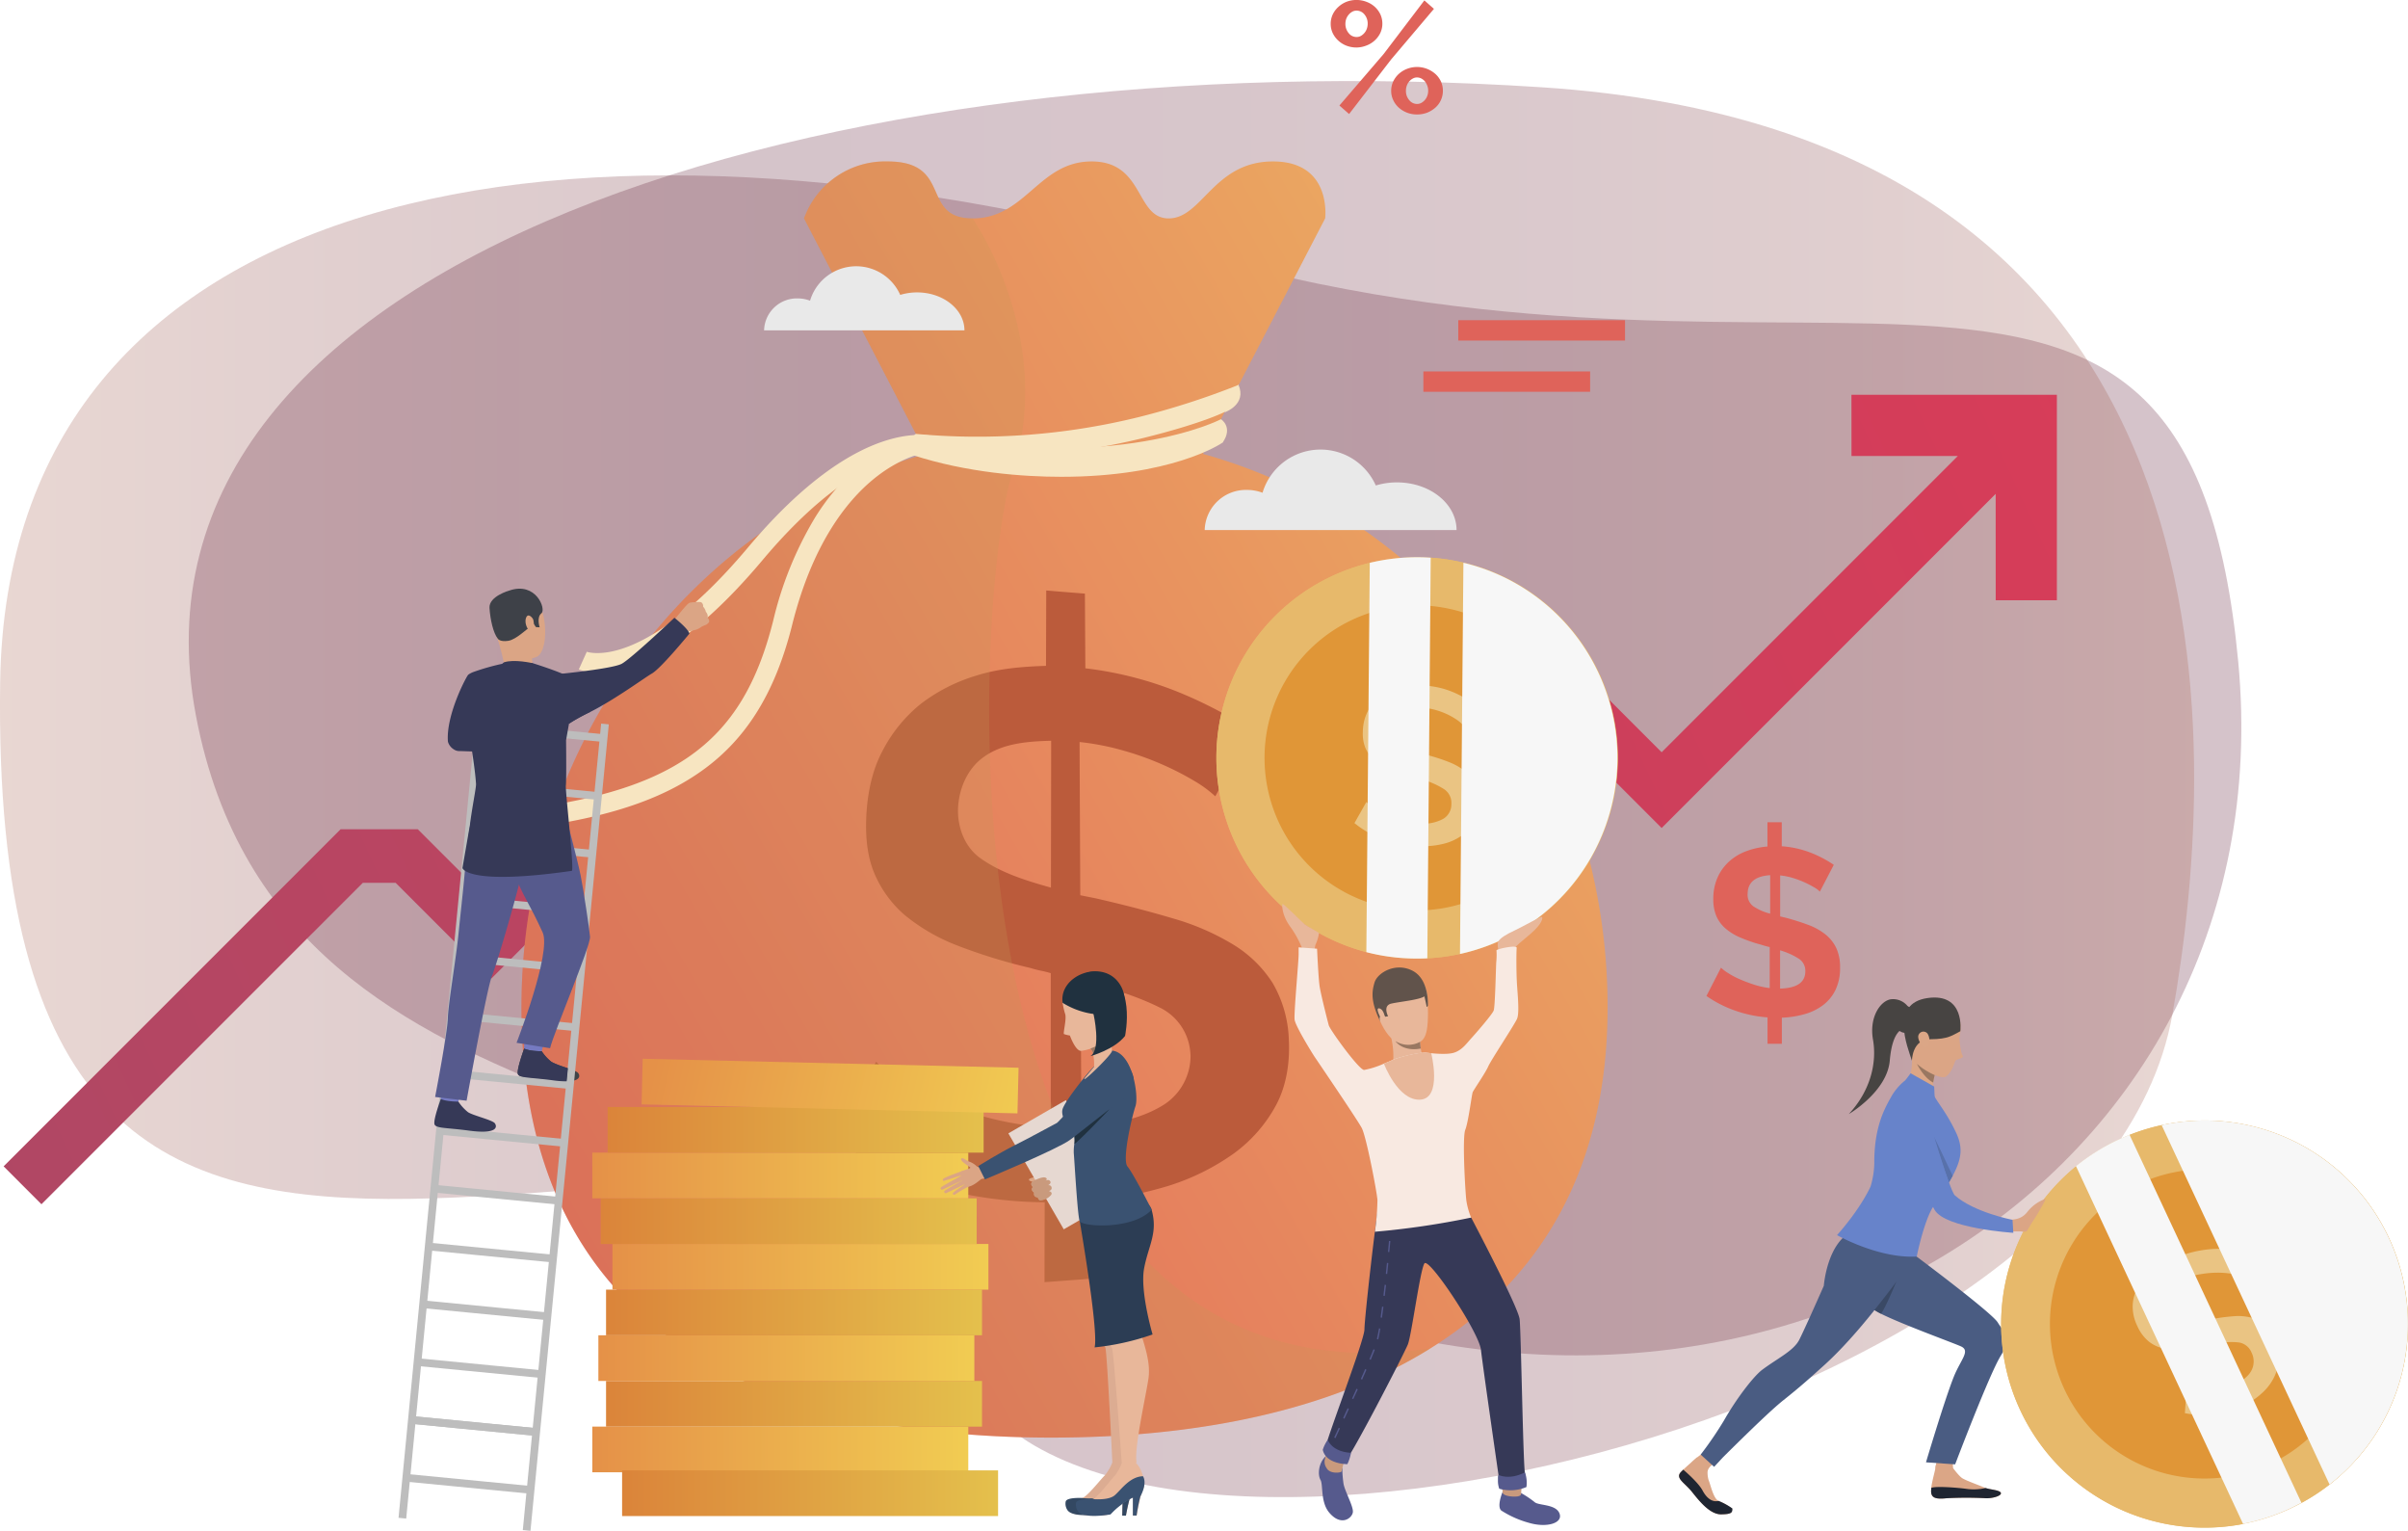 <svg xmlns="http://www.w3.org/2000/svg" xmlns:xlink="http://www.w3.org/1999/xlink" viewBox="0 0 646.49 410.83"><defs><style>.cls-1{isolation:isolate;}.cls-2,.cls-3{opacity:0.25;mix-blend-mode:color-dodge;}.cls-2{fill:url(#Безымянный_градиент_154);}.cls-3{fill:url(#Безымянный_градиент_154-2);}.cls-4{fill:url(#linear-gradient);}.cls-5{fill:#df635a;}.cls-6{fill:url(#linear-gradient-2);}.cls-7{fill:#bb5b3b;}.cls-8{fill:#c59954;opacity:0.24;mix-blend-mode:multiply;}.cls-9{fill:#f7e5c1;}.cls-10{fill:url(#linear-gradient-3);}.cls-11{fill:url(#linear-gradient-4);}.cls-12{fill:url(#linear-gradient-5);}.cls-13{fill:url(#linear-gradient-6);}.cls-14{fill:url(#linear-gradient-7);}.cls-15{fill:url(#linear-gradient-8);}.cls-16{fill:url(#linear-gradient-9);}.cls-17{fill:url(#linear-gradient-10);}.cls-18{fill:url(#linear-gradient-11);}.cls-19{fill:url(#linear-gradient-12);}.cls-20{fill:#e9e9e9;}.cls-21{fill:#757ac2;}.cls-22{fill:#404347;}.cls-23{fill:#bdbdbd;}.cls-24{fill:#565a8d;}.cls-25{fill:#dba585;}.cls-26{fill:#3e4148;}.cls-27{fill:#363957;}.cls-28{fill:#dba686;}.cls-29{fill:#1f2531;}.cls-30{fill:#4a5c82;}.cls-31{fill:#6783ca;}.cls-32{fill:#474442;}.cls-33{fill:#997761;}.cls-34{fill:#e7b96b;}.cls-35{fill:#e09637;}.cls-36{fill:#eac483;}.cls-37{fill:#f7f7f7;mix-blend-mode:soft-light;}.cls-38{fill:#3a4965;}.cls-39{fill:#5871ab;}.cls-40{fill:#2c3d54;}.cls-41{fill:#e6d8d1;}.cls-42{fill:#dcac92;}.cls-43{fill:#334862;}.cls-44{fill:#e8b79a;}.cls-45{fill:#3a5271;}.cls-46{fill:#20313f;}.cls-47{fill:#c99a7d;}.cls-48{fill:#a84848;}.cls-49{fill:#f8e9e1;}.cls-50{fill:#61534b;}</style><linearGradient id="Безымянный_градиент_154" x1="20.8" y1="231.92" x2="622.54" y2="231.92" gradientUnits="userSpaceOnUse"><stop offset="0" stop-color="#a75f4e"/><stop offset="0.04" stop-color="#9e574a"/><stop offset="0.17" stop-color="#843d40"/><stop offset="0.31" stop-color="#702a37"/><stop offset="0.47" stop-color="#621c31"/><stop offset="0.67" stop-color="#5a132e"/><stop offset="1" stop-color="#57112d"/></linearGradient><linearGradient id="Безымянный_градиент_154-2" x1="-1166.38" y1="-1044.17" x2="-627.97" y2="-1044.17" gradientTransform="translate(-556.5 -805.92) rotate(180)" xlink:href="#Безымянный_градиент_154"/><linearGradient id="linear-gradient" x1="-73.98" y1="381.81" x2="617.92" y2="60.01" gradientUnits="userSpaceOnUse"><stop offset="0" stop-color="#aa4966"/><stop offset="1" stop-color="#dc3b57"/></linearGradient><linearGradient id="linear-gradient-2" x1="534.73" y1="110.29" x2="-18.97" y2="429.4" gradientUnits="userSpaceOnUse"><stop offset="0" stop-color="#eebe63"/><stop offset="1" stop-color="#dc3b57"/></linearGradient><linearGradient id="linear-gradient-3" x1="159.02" y1="389.02" x2="259.97" y2="389.02" gradientUnits="userSpaceOnUse"><stop offset="0" stop-color="#e59148"/><stop offset="1" stop-color="#f1cc52"/></linearGradient><linearGradient id="linear-gradient-4" x1="162.71" y1="376.77" x2="263.65" y2="376.77" gradientUnits="userSpaceOnUse"><stop offset="0" stop-color="#db843a"/><stop offset="1" stop-color="#e4c04c"/></linearGradient><linearGradient id="linear-gradient-5" x1="160.65" y1="364.51" x2="261.59" y2="364.51" xlink:href="#linear-gradient-3"/><linearGradient id="linear-gradient-6" x1="162.71" y1="352.26" x2="263.65" y2="352.26" xlink:href="#linear-gradient-4"/><linearGradient id="linear-gradient-7" x1="164.43" y1="340" x2="265.37" y2="340" xlink:href="#linear-gradient-3"/><linearGradient id="linear-gradient-8" x1="161.27" y1="327.75" x2="262.21" y2="327.75" xlink:href="#linear-gradient-4"/><linearGradient id="linear-gradient-9" x1="159.02" y1="315.49" x2="259.97" y2="315.49" xlink:href="#linear-gradient-3"/><linearGradient id="linear-gradient-10" x1="163.14" y1="303.24" x2="264.09" y2="303.24" xlink:href="#linear-gradient-4"/><linearGradient id="linear-gradient-11" x1="167.02" y1="400.77" x2="267.96" y2="400.77" xlink:href="#linear-gradient-4"/><linearGradient id="linear-gradient-12" x1="978.59" y1="-1036.66" x2="1079.97" y2="-1036.66" gradientTransform="matrix(0.98, 0.2, -0.2, 0.98, -969.67, 1131.55)" xlink:href="#linear-gradient-3"/></defs><title>payroll</title><g class="cls-1"><g id="_Layer_" data-name="&lt;Layer&gt;"><path class="cls-2" d="M20.84,209.67C22.72,76,173.14,47.45,343.53,95.11S608.3,62,621.71,204.08,485.13,437.29,340.29,364.79,17.54,445,20.84,209.67Z" transform="translate(-20.8 -26.5)"/><path class="cls-3" d="M73.4,218.56c23.45,123.55,177.64,91.16,204.38,172s305.83,23.37,326.27-91.85c12.88-72.63,21.38-236.33-169.38-248.79S50,95,73.4,218.56Z" transform="translate(-20.8 -26.5)"/><polygon class="cls-4" points="497.07 105.96 497.08 122.38 525.63 122.38 446.11 201.9 400.97 156.75 311.49 246.23 252.76 187.49 231.37 208.88 198.35 175.87 131.91 242.3 112.16 222.56 91.45 222.56 0.97 313.04 11.13 323.21 97.41 236.94 106.21 236.94 131.91 262.64 198.35 196.2 231.37 229.22 252.76 207.82 311.49 266.56 400.97 177.08 446.11 222.23 535.79 132.55 535.8 161.1 552.22 161.1 552.22 105.96 497.07 105.96"/><path class="cls-5" d="M385,39.25a7.49,7.49,0,0,1-2.74-.5,6.85,6.85,0,0,1-2.18-1.37,6.59,6.59,0,0,1-1.48-2,5.82,5.82,0,0,1-.54-2.5,5.94,5.94,0,0,1,.54-2.49,6.48,6.48,0,0,1,1.48-2A7,7,0,0,1,382.25,27a7.53,7.53,0,0,1,5.45,0,6.88,6.88,0,0,1,2.21,1.34,6.48,6.48,0,0,1,1.48,2,5.94,5.94,0,0,1,.54,2.49,5.82,5.82,0,0,1-.54,2.5,6.59,6.59,0,0,1-1.48,2,6.77,6.77,0,0,1-2.21,1.37A7.45,7.45,0,0,1,385,39.25ZM380.4,54.82,392.27,41l10.94-14.39,2.57,2.27L394.29,42.45,383,57.1ZM385,36.43a2.3,2.3,0,0,0,1.16-.29,3.65,3.65,0,0,0,.94-.78,3.56,3.56,0,0,0,.66-1.14,4.13,4.13,0,0,0,.23-1.36,3.74,3.74,0,0,0-.89-2.51,2.71,2.71,0,0,0-2.1-1,2.31,2.31,0,0,0-1.16.3,3.29,3.29,0,0,0-.94.78,3.63,3.63,0,0,0-.66,1.11,4,4,0,0,0-.23,1.35,3.79,3.79,0,0,0,.89,2.52A2.65,2.65,0,0,0,385,36.43Zm16.24,20.79a7.24,7.24,0,0,1-4.92-1.85,6.21,6.21,0,0,1-1.47-2,5.68,5.68,0,0,1-.55-2.5,5.76,5.76,0,0,1,.55-2.51,6.52,6.52,0,0,1,1.47-2A7,7,0,0,1,398.5,45a7.44,7.44,0,0,1,7.68,1.36,6.21,6.21,0,0,1,1.47,2,6,6,0,0,1,.53,2.51,6,6,0,0,1-2,4.5A7.57,7.57,0,0,1,404,56.72,7.46,7.46,0,0,1,401.23,57.22Zm0-2.82a2.4,2.4,0,0,0,1.16-.29,3.7,3.7,0,0,0,.95-.78,3.54,3.54,0,0,0,.65-1.12,4,4,0,0,0,.23-1.34,3.8,3.8,0,0,0-.25-1.41,4.19,4.19,0,0,0-.65-1.14,3.16,3.16,0,0,0-.95-.76,2.58,2.58,0,0,0-1.14-.27,2.27,2.27,0,0,0-1.15.3,3.32,3.32,0,0,0-.95.77,3.46,3.46,0,0,0-.65,1.14,3.94,3.94,0,0,0-.23,1.37,3.71,3.71,0,0,0,.88,2.5A2.68,2.68,0,0,0,401.23,54.4Z" transform="translate(-20.8 -26.5)"/><path class="cls-6" d="M343.75,148.32l32.82-63.2h0s1.95-15.29-14-15.29-19,15.29-28,15.29-6.47-15.29-20.7-15.29-17.69,15.29-31.92,15.29-5.17-15.29-22.86-15.29a23.15,23.15,0,0,0-22.42,15.29h0l32.82,63.2C206.92,165.63,160.8,225.57,160.8,296.86c0,84.81,61.76,115.48,142.28,115.48,38.74,0,74.76-7.1,101.72-23.92h0c29.07-18.13,47.6-47.56,47.6-91.56C452.4,225.57,406.28,165.63,343.75,148.32Z" transform="translate(-20.8 -26.5)"/><path class="cls-7" d="M347.07,240.22a32.23,32.23,0,0,0-5.67-4.15,76.19,76.19,0,0,0-8.53-4.37,78.1,78.1,0,0,0-10.54-3.77,69.41,69.41,0,0,0-11.69-2.28q.09,20.57.19,41.13l4.07.81c7.05,1.61,14,3.38,21,5.46a66.08,66.08,0,0,1,16.05,7,32.75,32.75,0,0,1,10.53,10.29,32.12,32.12,0,0,1,4.34,15.22c.3,5.78-.53,12.12-3.4,17.5a38.86,38.86,0,0,1-11.27,12.95,62.27,62.27,0,0,1-17.41,8.69,103.29,103.29,0,0,1-21.65,4.19q.07,10.41.14,20.83-6,.47-12,.9,0-10.73.05-21.43a115.67,115.67,0,0,1-31.05-4.51,89.32,89.32,0,0,1-26.39-13.26q6.12-9.94,12.19-19.93a36.64,36.64,0,0,0,6.91,5.41,67.28,67.28,0,0,0,10.76,5.49,98.77,98.77,0,0,0,13.65,4.41,81.85,81.85,0,0,0,15.55,2.3q0-20.7,0-41.41c-.86-.26-1.77-.49-2.71-.68s-1.84-.43-2.7-.7a146,146,0,0,1-19.93-6.14,51.12,51.12,0,0,1-13.89-8.09,30.48,30.48,0,0,1-8.05-11c-2.05-4.75-2.45-10.13-2.26-15,.24-6,1.4-12.41,4.27-17.85A39.5,39.5,0,0,1,268,215.42a46.37,46.37,0,0,1,15-7.62c5.94-1.88,12.34-2.39,18.63-2.59l.06-20.23q5.19.44,10.38.84l.12,20.05a96.88,96.88,0,0,1,24.53,6.2A116.87,116.87,0,0,1,357,222.64Q352,231.45,347.07,240.22ZM278,243.73c-.11,4.9,1.82,10.13,6,13.1,5.61,4,12.39,6.06,18.95,7.9l.06-39.42c-6.42.18-13.41.66-18.67,4.79C280.22,233.32,278.14,238.69,278,243.73Zm62.41,65.88a14.65,14.65,0,0,0-8-12.57c-6.68-3.36-14.15-5.54-21.47-7.4q.09,19.67.19,39.34c7.57-.62,15.47-1.86,22-5.9A15.58,15.58,0,0,0,340.43,309.61Z" transform="translate(-20.8 -26.5)"/><path class="cls-8" d="M404.8,388.42c-27,16.82-63,23.92-101.72,23.92-80.52,0-142.28-30.67-142.28-115.48,0-71.29,46.12-131.23,108.65-148.54l-32.82-63.2a23.15,23.15,0,0,1,22.42-15.29c17.69,0,8.63,15.29,22.86,15.29a86.6,86.6,0,0,1,9,18.35c3.81,10.62,6.81,24.91,4.08,40.31a67.22,67.22,0,0,1-2.16,8.72c-1.89,5.88-3.8,16.89-5.05,31.06C281.51,254.48,291.9,404.65,404.8,388.42Z" transform="translate(-20.8 -26.5)"/><path class="cls-9" d="M305.72,154.47c-10.19,0-25.28-1.1-39.82-5.81l.93-5.37c54.19,10,81.56-4.14,81.76-4.28l.47,6.27C348.39,145.75,335.14,154.47,305.72,154.47Z" transform="translate(-20.8 -26.5)"/><path class="cls-9" d="M283.1,149.47c-5.44,0-11.11-.24-17-.8l.55-5.72a181.15,181.15,0,0,0,59.94-4.52,210,210,0,0,0,26.77-8.64l-3.79,7.29c-.38.18-6.13,3.07-21.42,6.88A188.17,188.17,0,0,1,283.1,149.47Z" transform="translate(-20.8 -26.5)"/><path class="cls-9" d="M349.68,137.13s5.94-2.07,3.61-7.38C353.29,129.75,348.15,135.54,349.68,137.13Z" transform="translate(-20.8 -26.5)"/><path class="cls-9" d="M348.59,139s3.37,2.1.47,6.27C349.06,145.28,346.56,143.67,348.59,139Z" transform="translate(-20.8 -26.5)"/><path class="cls-9" d="M266.67,143s-3.75,2.12-.77,5.71C265.9,148.66,270.78,147.67,266.67,143Z" transform="translate(-20.8 -26.5)"/><path class="cls-9" d="M154.22,249.75l-.52-5.18c47.41-4.78,66.27-17.8,74.71-51.58a96.65,96.65,0,0,1,10.83-26.94,59.09,59.09,0,0,1,12.92-15.11c8.43-6.85,15.35-7.6,15.65-7.65l.91,4.86c-.05,0-6.22,1-13.58,7.09-6.85,5.67-16.18,17-21.67,39-4.68,18.72-12.78,31.44-25.5,40C195.85,242.45,179.27,247.23,154.22,249.75Z" transform="translate(-20.8 -26.5)"/><path class="cls-9" d="M181.25,207a12.83,12.83,0,0,1-5.05-.84l2.14-4.74-.05,0S182,202.79,189,200.2c6.7-2.47,17.79-9.12,32.6-26.74,31-36.92,50.55-29.8,51.36-29.48l-1.91,4.85h0s-4.22-1.46-11.79,1.15c-7.16,2.46-18.83,9.12-33.71,26.82-12.83,15.27-24.82,24.88-35.64,28.58A27,27,0,0,1,181.25,207Z" transform="translate(-20.8 -26.5)"/><path class="cls-5" d="M509.39,265.8a6.53,6.53,0,0,0-1.44-1.09,27.82,27.82,0,0,0-2.49-1.31,26.1,26.1,0,0,0-3.16-1.21,17.53,17.53,0,0,0-3.57-.73v11l1.59.38q3.33.9,6,1.91a16.63,16.63,0,0,1,4.59,2.56,10.41,10.41,0,0,1,2.9,3.67,12.15,12.15,0,0,1,1,5.26,13.29,13.29,0,0,1-1.25,6,11.33,11.33,0,0,1-3.38,4.08,15,15,0,0,1-5,2.4,25.67,25.67,0,0,1-6,.92v7h-3.84v-7.08a33.47,33.47,0,0,1-8.71-1.82,31.66,31.66,0,0,1-7.69-3.93l3.9-7.59a12,12,0,0,0,1.75,1.34,21.55,21.55,0,0,0,3,1.63,39.67,39.67,0,0,0,3.89,1.5,21.94,21.94,0,0,0,4.44,1v-11c-.38-.09-.77-.18-1.15-.29s-.76-.22-1.15-.35a39.67,39.67,0,0,1-5.65-1.95,14.94,14.94,0,0,1-4-2.48,9.32,9.32,0,0,1-2.4-3.32,11.57,11.57,0,0,1-.79-4.5,14,14,0,0,1,1.11-5.71,12.88,12.88,0,0,1,3.07-4.31,14.24,14.24,0,0,1,4.62-2.81,21,21,0,0,1,5.74-1.27v-6.51h3.84v6.44a26.77,26.77,0,0,1,7.75,1.72,31.57,31.57,0,0,1,6.22,3.26Zm-19.4.64a3.83,3.83,0,0,0,1.5,3.28,14.48,14.48,0,0,0,4.56,2V261.39Q490,261.78,490,266.44Zm15.5,20.73a3.87,3.87,0,0,0-1.78-3.38,19.59,19.59,0,0,0-5-2.23v10.27C503.24,291.71,505.49,290.15,505.49,287.17Z" transform="translate(-20.8 -26.5)"/><rect class="cls-10" x="159.02" y="382.89" width="100.94" height="12.26"/><rect class="cls-11" x="162.71" y="370.64" width="100.94" height="12.26"/><rect class="cls-12" x="160.65" y="358.38" width="100.94" height="12.26"/><rect class="cls-13" x="162.71" y="346.13" width="100.94" height="12.25"/><rect class="cls-14" x="164.43" y="333.87" width="100.94" height="12.26"/><rect class="cls-15" x="161.27" y="321.62" width="100.94" height="12.26"/><rect class="cls-16" x="159.02" y="309.36" width="100.94" height="12.26"/><rect class="cls-17" x="163.14" y="297.11" width="100.94" height="12.25"/><rect class="cls-18" x="167.02" y="394.64" width="100.94" height="12.26"/><rect class="cls-19" x="193.18" y="311.87" width="100.94" height="12.25" transform="translate(-13.12 -32.24) rotate(1.37)"/><path class="cls-20" d="M411.85,168.77c0-7.07-7.15-12.8-16-12.8a19.4,19.4,0,0,0-5.68.83,16.25,16.25,0,0,0-30.41,1.95,11.86,11.86,0,0,0-4.2-.76,11.07,11.07,0,0,0-11.33,10.78Z" transform="translate(-20.8 -26.5)"/><path class="cls-20" d="M279.73,115.17c0-5.62-5.7-10.19-12.72-10.19a15.44,15.44,0,0,0-4.52.67,12.93,12.93,0,0,0-24.21,1.55,9.43,9.43,0,0,0-3.34-.61,8.81,8.81,0,0,0-9,8.58Z" transform="translate(-20.8 -26.5)"/><rect class="cls-5" x="391.51" y="85.94" width="44.77" height="5.46"/><rect class="cls-5" x="382.14" y="99.69" width="44.77" height="5.46"/><path class="cls-21" d="M161.53,308.25s4.52,1.19,4.62.76.83-3.32.83-3.32c-.52-.47-5.44-1-5.44-1Z" transform="translate(-20.8 -26.5)"/><path class="cls-22" d="M168.83,311.48a12.37,12.37,0,0,1-2.59-2.84c-3.46,0-4.71-.71-4.71-.71s-2.18,5.89-1.66,6.9,3.4.82,9.23,1.6c8.2,1.11,7.45-1.31,6.91-1.95C175.27,313.59,170.16,312.4,168.83,311.48Z" transform="translate(-20.8 -26.5)"/><rect class="cls-23" x="63.97" y="327.97" width="217.47" height="2.07" transform="translate(-192.26 442.61) rotate(-84.45)"/><rect class="cls-23" x="30.59" y="324.74" width="217.47" height="2.07" transform="translate(-219.18 406.47) rotate(-84.46)"/><rect class="cls-23" x="165.18" y="206.24" width="2.07" height="33.53" transform="translate(-92.61 340.4) rotate(-84.46)"/><rect class="cls-23" x="163.67" y="221.77" width="2.07" height="33.53" transform="translate(-109.41 352.93) rotate(-84.46)"/><rect class="cls-23" x="162.17" y="237.29" width="2.07" height="33.53" transform="translate(-126.22 365.45) rotate(-84.46)"/><rect class="cls-23" x="160.66" y="252.81" width="2.07" height="33.53" transform="translate(-143.03 377.97) rotate(-84.46)"/><rect class="cls-23" x="159.15" y="268.33" width="2.07" height="33.53" transform="translate(-159.84 390.49) rotate(-84.46)"/><rect class="cls-23" x="157.65" y="283.85" width="2.07" height="33.53" transform="translate(-176.65 403.02) rotate(-84.46)"/><rect class="cls-23" x="156.14" y="299.37" width="2.07" height="33.53" transform="translate(-193.46 415.54) rotate(-84.46)"/><rect class="cls-23" x="154.64" y="314.89" width="2.07" height="33.53" transform="translate(-210.26 428.06) rotate(-84.46)"/><rect class="cls-23" x="153.13" y="330.41" width="2.07" height="33.53" transform="translate(-227.07 440.59) rotate(-84.46)"/><rect class="cls-23" x="151.62" y="345.93" width="2.07" height="33.53" transform="translate(-243.88 453.11) rotate(-84.46)"/><rect class="cls-23" x="150.12" y="361.45" width="2.07" height="33.53" transform="translate(-260.69 465.62) rotate(-84.46)"/><rect class="cls-23" x="148.61" y="376.97" width="2.07" height="33.53" transform="translate(-277.5 478.14) rotate(-84.46)"/><rect class="cls-23" x="147.11" y="392.49" width="2.07" height="33.53" transform="translate(-294.31 490.68) rotate(-84.46)"/><rect class="cls-23" x="147.11" y="392.49" width="2.07" height="33.53" transform="translate(-294.31 490.68) rotate(-84.46)"/><rect class="cls-23" x="145.6" y="408.01" width="2.07" height="33.53" transform="translate(-311.11 503.2) rotate(-84.46)"/><path class="cls-24" d="M176.71,261.59c-.86-4.36-4.15-16.57-4.15-16.57-2.43-3.88-24.56-1.66-24.56-1.66,1.79,12.26,8.46,12.41,11.38,19s3.4,6.36,7.1,14.38c2.48,5.39-7,29.64-7,29.64l9,1.45c1-4.21,10.95-27.51,10.73-29.92S177.47,265.4,176.71,261.59Z" transform="translate(-20.8 -26.5)"/><path class="cls-25" d="M156.49,185.7c-1.58.8-3.69,2.33-3.76,5.1s1.33,6.89,2.88,9.75,6.09,3.45,9.12,2.32,3.29-10.27.52-14.84S156.49,185.7,156.49,185.7Z" transform="translate(-20.8 -26.5)"/><path class="cls-25" d="M163.72,202.59s-10.62-8.38-9.39-4.81a62.9,62.9,0,0,1,2,7.95s7.95,0,7.55-.79A5.07,5.07,0,0,1,163.72,202.59Z" transform="translate(-20.8 -26.5)"/><path class="cls-26" d="M157.54,185s-5.52,1.53-5.32,4.66,1,6.71,2.24,8.28c0,0,.55.9,2.79.55s5-3.33,5.91-3.66.94-.87.94-.87l.59.85,1,.06s-.9-2.66.46-3.75S164.72,182.51,157.54,185Z" transform="translate(-20.8 -26.5)"/><path class="cls-25" d="M162,192.42c-.52,1.61.77,3.77,1.49,3.59s.8-1.84.48-3.18C163.83,192.31,162.49,190.8,162,192.42Z" transform="translate(-20.8 -26.5)"/><path class="cls-27" d="M166.24,308.64c-3.46,0-4.71-.71-4.71-.71s-2.18,5.88-1.66,6.9,3.4.82,9.23,1.6a26.47,26.47,0,0,0,3.83.29l.34-3.51a25.71,25.71,0,0,1-4.44-1.73A12.37,12.37,0,0,1,166.24,308.64Z" transform="translate(-20.8 -26.5)"/><path class="cls-21" d="M139.15,321.72s4.52,1.2,4.62.76.83-3.31.83-3.31c-.53-.48-5.45-1-5.45-1Z" transform="translate(-20.8 -26.5)"/><path class="cls-24" d="M145.87,257c-.45,6.29-1.28,13.19-1.93,19.76-.73,7.33-2.8,19.18-2.91,23.1s-3.41,21.06-3.41,21.06l8.45,1s5.48-30.28,6.78-33.38,7.72-25.16,7.93-27.64S148,243.36,148,243.36A94.47,94.47,0,0,0,145.87,257Z" transform="translate(-20.8 -26.5)"/><path class="cls-27" d="M146.45,325a12.37,12.37,0,0,1-2.59-2.84c-3.46,0-4.71-.71-4.71-.71s-2.19,5.88-1.66,6.9,3.4.81,9.23,1.6c8.2,1.1,7.45-1.32,6.91-2C152.88,327.07,147.77,325.88,146.45,325Z" transform="translate(-20.8 -26.5)"/><path class="cls-25" d="M210.31,190.72a2.89,2.89,0,0,0-.75-1.41,1.2,1.2,0,0,0-.41-1.1c-.27-.25-1.5-.12-1.62-.09a6.83,6.83,0,0,0-1.48.13l-.2.07c-.7.29-3.93,4.48-3.93,4.48l.58,1.67.81,2.07s3.49-.79,4.26-1a5.47,5.47,0,0,0,1.6-.84l.3-.15c.39-.18.95-.39.95-.39a3.12,3.12,0,0,0,.73-.67c.24-.5-.36-1.24-.36-1.24A1.79,1.79,0,0,0,210.31,190.72Z" transform="translate(-20.8 -26.5)"/><path class="cls-27" d="M146.54,207.57c-.27,0-6.08,10.74-5.48,18a3.56,3.56,0,0,0,1.58,2.06,2.57,2.57,0,0,0,1.37.45h.36l6.23.21S155.24,213.29,146.54,207.57Z" transform="translate(-20.8 -26.5)"/><path class="cls-27" d="M156.08,204.27l-.42.39s-.84,1.61,2.32,1.74,8.11.37,5.75-1.92C163.73,204.48,158.83,203.34,156.08,204.27Z" transform="translate(-20.8 -26.5)"/><path class="cls-27" d="M174.42,208.5a7.69,7.69,0,0,0-1-.51l-1.64-.68c-3.54-1.46-8-2.83-8-2.83H156.5a61.16,61.16,0,0,0-8.77,2.44,6,6,0,0,0-1.19.65l1,20.6h0v0c.44,2.9.91,6.31,1.06,8.71.07,1-1.05,6.23-1.64,11.06l-2,11.54s1.18,4.78,29.36.75c.72-.1-1.79-21.54-1.6-22.88.13-.9.11-7.86.06-12.21l.78-4.39c.44-.32,1-.68,1.72-1.09,1.09-.63,2.46-1.35,4-2.1-.17-1-.3-1.86-.34-2.34A8.77,8.77,0,0,0,174.42,208.5Z" transform="translate(-20.8 -26.5)"/><path class="cls-27" d="M201.86,192.3s-11.62,11-14.16,12.36c-2.18,1.16-13,2.34-15.94,2.65l-.75.07c-3.11,4.23,1,14.36,2.73,13.24a49.55,49.55,0,0,1,5.46-3c6.72-3.37,15-9.46,16.6-10.34,2.43-1.36,10.09-10.72,10.09-10.72C205.49,195.13,201.86,192.3,201.86,192.3Z" transform="translate(-20.8 -26.5)"/><path class="cls-28" d="M479.28,421.39s-.09-1,2-2.33l-2.84-2.81a17.78,17.78,0,0,0-3.2,2.48C473.65,420.29,479.28,421.39,479.28,421.39Z" transform="translate(-20.8 -26.5)"/><path class="cls-28" d="M545.15,420.48s-.29-2.57.47-3.85l-3.46-.59s-1.87,2.87-1.71,4.54S545.15,420.48,545.15,420.48Z" transform="translate(-20.8 -26.5)"/><path class="cls-28" d="M485.8,431.39c0,1,.07,1.51-2.9,1.55s-5.83-3.5-7.82-6-4.6-3.68-3-5.36c.2-.21.42-.42.64-.63,1.55-1.49,3.39-3,3.63-3.26s2.94,3.26,2.94,3.26a6.79,6.79,0,0,0,.25,2.86c.48,1.06,1.24,4.88,2.64,5.52h0A16,16,0,0,1,485.8,431.39Z" transform="translate(-20.8 -26.5)"/><path class="cls-28" d="M554.06,428.62a102.37,102.37,0,0,0-10.69,0c-3.11.33-4.31-.15-4.09-2.38,0-.12,0-.24,0-.37.28-2.18,1.15-4.92,1.21-5.84s4-.43,4-.43,2.06,3,3.2,3.68,4.56,1.89,5.88,2.47l.31.12h0c1.4.47,3.75.54,4.09,1.28S556,428.65,554.06,428.62Z" transform="translate(-20.8 -26.5)"/><path class="cls-29" d="M554.06,428.62a102.37,102.37,0,0,0-10.69,0c-3.11.33-4.31-.15-4.09-2.38,0-.12,0-.24,0-.37.75-.52,6.14-.2,9.33.21a13.92,13.92,0,0,0,5.27-.21h0c1.4.47,3.75.54,4.09,1.28S556,428.65,554.06,428.62Z" transform="translate(-20.8 -26.5)"/><path class="cls-29" d="M485.9,431.36c0,1,0,1.54-3,1.58s-5.83-3.5-7.82-6-4.6-3.68-3-5.36c.2-.21.42-.42.64-.63.09.08,3.93,3.3,5.15,5.55,2,3.74,4.22,2.81,4.31,2.83h0A17.92,17.92,0,0,1,485.9,431.36Z" transform="translate(-20.8 -26.5)"/><path class="cls-30" d="M557.92,390.44c-3.08,5-12.21,29.08-12.21,29.08l-7.83-.54s5-16.82,7.48-23c1.86-4.61,4.54-6.94,1.89-8.13-2.24-1-15.7-5.88-21.42-8.73a17.69,17.69,0,0,1-1.77-1,3.82,3.82,0,0,1-.48-.34c-2.66-2.26,2.61-19,11.82-14,0,0,20.18,15.05,21.75,17.66S561,385.4,557.92,390.44Z" transform="translate(-20.8 -26.5)"/><path class="cls-30" d="M535,363.26S522.23,382.43,510.45,393c-3.33,3-6,5.45-10.82,9.28-2.53,2-7,6.28-10.63,9.81l-.15.15c-2.59,2.52-4.73,4.65-5.39,5.31l-.06.06-.07.07L481,420.19l-3.61-3.29a97.86,97.86,0,0,0,6.26-9.16c3.16-5.58,7.85-11.81,10.31-13.64,4.23-3.14,8.39-5.07,9.89-8s6.6-14.5,6.6-14.5.87-11.95,8.08-14.82C525.3,354.12,535,363.26,535,363.26Z" transform="translate(-20.8 -26.5)"/><path class="cls-28" d="M541,313.19a7,7,0,0,0-.76,1.86,16.23,16.23,0,0,0-.4,2,23,23,0,0,0-.22,2.56s-7.77-2-6.41-3.79.81-7.34.81-7.34S542.07,311.52,541,313.19Z" transform="translate(-20.8 -26.5)"/><path class="cls-25" d="M546,298.27s1.93,1.82.84,6.8c0,0,.29,4,.88,4.74s-1.68.89-1.94,1.38-.79,2.83-2.42,4.18-9.25-3.21-9.53-5.64-5.28-13,3.27-13.11S546,298.27,546,298.27Z" transform="translate(-20.8 -26.5)"/><path class="cls-31" d="M545.05,342.07c-.3.56-.64,1.15-1,1.76-1,1.67-2.22,3.55-3.68,5.73a17.53,17.53,0,0,0-1.06,1.67c-1.86,3.57-3.28,9.58-3.75,11.75-.11.51-.16.77-.16.77C525.07,364.32,514,358,514,358c6.56-7.41,9-13.05,9-13.05a22.7,22.7,0,0,0,1-7.07c.12-8.36,2.28-13.05,4.41-16.77a15,15,0,0,1,4.71-5.25l6.44,3.62c.81,2.35,3.48,4.91,6.21,10.62C547.85,334.28,547.58,337.34,545.05,342.07Z" transform="translate(-20.8 -26.5)"/><path class="cls-32" d="M547.1,303.28s1.37-10.38-8.81-8.91-5.4,13.05-4.18,16.82c0,0,0-5.77,4.92-5.77S545,304.33,547.1,303.28Z" transform="translate(-20.8 -26.5)"/><path class="cls-28" d="M538.3,303.92a1.4,1.4,0,0,0-2.5,1c.18,1.62,1.79,3.29,2.37,2.53A3.12,3.12,0,0,0,538.3,303.92Z" transform="translate(-20.8 -26.5)"/><path class="cls-32" d="M534.49,297.59s-2.83-2.94-5,.18,2.19,7.75,4.14,5.18A5.9,5.9,0,0,0,534.49,297.59Z" transform="translate(-20.8 -26.5)"/><path class="cls-33" d="M540.22,315.05a16.23,16.23,0,0,0-.4,2c-2.56-1.29-4.37-5-4.37-5a19.85,19.85,0,0,0,4.77,3Z" transform="translate(-20.8 -26.5)"/><path class="cls-34" d="M563.19,405a54.61,54.61,0,1,1,72.6,26.35A54.61,54.61,0,0,1,563.19,405Z" transform="translate(-20.8 -26.5)"/><path class="cls-34" d="M638.69,429.85l-46.15-98.76a54.6,54.6,0,0,1,46.15,98.76Z" transform="translate(-20.8 -26.5)"/><path class="cls-34" d="M563.2,405a54.62,54.62,0,0,1,15-65.47l44.85,96A54.63,54.63,0,0,1,563.2,405Z" transform="translate(-20.8 -26.5)"/><path class="cls-35" d="M575.07,399.42a41.5,41.5,0,1,1,55.17,20A41.5,41.5,0,0,1,575.07,399.42Z" transform="translate(-20.8 -26.5)"/><path class="cls-36" d="M607.83,399.43a8.37,8.37,0,0,0,2,.5,18.5,18.5,0,0,0,2.79.17,19.67,19.67,0,0,0,3.23-.31,16.7,16.7,0,0,0,3.35-.93L613.9,387.5l-1.15.26a53.18,53.18,0,0,1-6.1.91,16.7,16.7,0,0,1-5-.25,9.74,9.74,0,0,1-4-1.91,11.15,11.15,0,0,1-3-4.05,11.91,11.91,0,0,1-1.28-5.46,10.75,10.75,0,0,1,1.27-4.78,14.41,14.41,0,0,1,3.33-4.06,22.8,22.8,0,0,1,4.89-3.19l-2.69-5.77,2.86-1.33,2.74,5.87a30.36,30.36,0,0,1,8.26-1.95,26.28,26.28,0,0,1,8.21.54l-.34,6.58a10.49,10.49,0,0,0-2.42-.6,21.81,21.81,0,0,0-3.38-.23,26.82,26.82,0,0,0-4,.32,23.33,23.33,0,0,0-4.18,1l5.32,11.37a7.28,7.28,0,0,0,.77-.13,7.46,7.46,0,0,1,.78-.13,52.72,52.72,0,0,1,5.83-.75,14,14,0,0,1,4.56.38,8.82,8.82,0,0,1,3.49,1.81,10.37,10.37,0,0,1,2.58,3.58,12.82,12.82,0,0,1,1.3,5.21,11.54,11.54,0,0,1-.95,4.83,14.06,14.06,0,0,1-2.88,4.23,20.93,20.93,0,0,1-4.53,3.42l2.6,5.54-2.86,1.34-2.59-5.55a23.35,23.35,0,0,1-7.26,1.65,26,26,0,0,1-6.69-.42Zm17.46-9.9a4.41,4.41,0,0,0-3.24-2.7,17.14,17.14,0,0,0-5.86.27l5,10.81c2.18-1.15,3.59-2.44,4.21-3.87A5.26,5.26,0,0,0,625.29,389.53ZM600.9,378.72a4.47,4.47,0,0,0,3.63,2.75,22.53,22.53,0,0,0,6.42-.29l-5.08-10.87a11.06,11.06,0,0,0-4.8,3.84A4.57,4.57,0,0,0,600.9,378.72Z" transform="translate(-20.8 -26.5)"/><path class="cls-37" d="M646.23,424.93a54.62,54.62,0,0,0-45.09-96.47Z" transform="translate(-20.8 -26.5)"/><path class="cls-37" d="M623,435.48l-44.85-96a54.89,54.89,0,0,1,11.38-7.12c1-.46,2-.89,3-1.29l46.15,98.76c-1,.52-1.91,1-2.9,1.47A54.77,54.77,0,0,1,623,435.48Z" transform="translate(-20.8 -26.5)"/><path class="cls-32" d="M533,296.6a5,5,0,0,0-4.19-1.93c-2.88.07-6.26,4.54-5.16,10.84s-.69,13.75-6.49,20c0,0,10.29-6,11-14.36s3.64-8.48,3.64-8.48Z" transform="translate(-20.8 -26.5)"/><path class="cls-25" d="M560,357s2.75,0,3.4,0a3.38,3.38,0,0,0,1.48,0c.18-.14,1.46-2.47,1.91-3.05s3.49-5.74,3.19-5.69a10.64,10.64,0,0,0-4.91,3.54c-2.06,2.58-4.53,1.74-5.38,2.36S560,357,560,357Z" transform="translate(-20.8 -26.5)"/><path class="cls-38" d="M524.06,378.09s5.49-6.89,5.9-7.71c-.22.52-3,7.23-4.13,8.7A17.69,17.69,0,0,1,524.06,378.09Z" transform="translate(-20.8 -26.5)"/><path class="cls-39" d="M545.05,342.07c-.3.56-.64,1.15-1,1.76,0,0-3.58-9.77-4-12.19C540.07,331.64,543.37,338.45,545.05,342.07Z" transform="translate(-20.8 -26.5)"/><path class="cls-31" d="M561.11,353.9s-10.32-2-15.48-6.57c-1.36-1.2-7.18-21.12-7.18-21.12s-1.59-5-6-3.42-2.47,6.67-2.47,6.67,6.73,15.69,10.22,21.77c2.91,5,21.13,6.15,21.13,6.15Z" transform="translate(-20.8 -26.5)"/><polygon class="cls-31" points="511.56 289.93 512.95 288.06 519.28 291.62 519.42 294.77 511.56 289.93"/><path class="cls-28" d="M306.68,339.51s-1.62,1.59-2.18,1.51a11.2,11.2,0,0,0-1.95.36c-.52,0-2-.41-2.48-.18a16.3,16.3,0,0,1-1.75,1.29c-.45.14-1.39.31-1.26.69s1,.46,1,.46a.67.67,0,0,0-.36.55c0,.72.48.87.48.87s-.41.42-.33.72a1,1,0,0,0,.65.77,1.11,1.11,0,0,0,0,.84.88.88,0,0,0,.95.36c.21,1,.71.87,1.65.69a14,14,0,0,0,4.6-3.32,17,17,0,0,1,3.37-3Z" transform="translate(-20.8 -26.5)"/><path class="cls-40" d="M320.46,309.52a13.55,13.55,0,0,1-1.46,5c-1.34,2.61-1.34,6.27-1.53,7.51s-3.67,13.22-4,13.55-1.37.8-3.5,4.42-6.62,7-6.62,7l3.71,3.64s9.93-6.87,11.45-10.79c1.61-4.18,5.12-16.18,5.12-16.18S327.3,311.64,320.46,309.52Z" transform="translate(-20.8 -26.5)"/><rect class="cls-41" x="297.76" y="324.25" width="17.82" height="29.74" transform="translate(721.02 452.96) rotate(150)"/><path class="cls-42" d="M319.44,419a13.12,13.12,0,0,1-2,3.46c-.88.75-4.79,5.84-6.14,6.1s-4.05.43-4.16,1-.17,3.36,3.67,3.45,4.85,0,5.78-.92,4.6-3.63,5.61-3.61l-.12,4.8,1,0s1.1-5.93,1.89-7.06.08-5.37-1.84-7.15A2.66,2.66,0,0,0,319.44,419Z" transform="translate(-20.8 -26.5)"/><path class="cls-43" d="M311.3,428.55s4.25.58,6.06-.82,4.08-4.87,7.7-4.94c0,0,1.29,1.66-.83,5.44a47.38,47.38,0,0,0-1.14,5.06l-1,0,.12-4.8a20.39,20.39,0,0,0-6.12,4.37s-7.36,1.17-8.75-1.12a3.05,3.05,0,0,1-.42-2.27C307.25,428.33,311.3,428.55,311.3,428.55Z" transform="translate(-20.8 -26.5)"/><path class="cls-42" d="M327.53,348.89s4.5,5.46-1.14,15.21c0,0-.48,5-.58,6.86s-1.3,8.86-.66,12.26,2.77,8.49,2,13.37-4.41,18.93-3.71,22.54l-4-.1s-1.43-29.79-1.88-30.84a13.85,13.85,0,0,1-2-8c.21-4.62-4.53-23.57-4.51-28.82S327.53,348.89,327.53,348.89Z" transform="translate(-20.8 -26.5)"/><path class="cls-44" d="M322,419.09a13,13,0,0,1-1.92,3.5c-.86.77-4.65,6-6,6.24s-4,.53-4.13,1.1-.1,3.36,3.74,3.36,4.85-.1,5.76-1.06,4.51-3.74,5.52-3.74v4.8h1s1-6,1.73-7.1-.05-5.38-2-7.1A2.65,2.65,0,0,0,322,419.09Z" transform="translate(-20.8 -26.5)"/><path class="cls-45" d="M314.07,428.83s4.27.48,6-1,4-5,7.58-5.12c0,0,1.33,1.62-.7,5.46a46.47,46.47,0,0,0-1,5.08h-1v-4.8a20.48,20.48,0,0,0-6,4.51s-7.33,1.35-8.77-.91a3,3,0,0,1-.48-2.25C310,428.71,314.07,428.83,314.07,428.83Z" transform="translate(-20.8 -26.5)"/><path class="cls-44" d="M328.41,348.81s4.63,5.35-.78,15.23c0,0-.37,5-.42,6.87s-1.09,8.89-.36,12.27,3,8.43,2.28,13.32-3.95,19-3.17,22.62h-4s-2.14-29.75-2.6-30.79a13.83,13.83,0,0,1-2.19-7.9c.11-4.63-6.4-22.37-6.5-27.62S328.41,348.81,328.41,348.81Z" transform="translate(-20.8 -26.5)"/><path class="cls-40" d="M310.67,354.21s5.15,29.65,4,33.92a67.61,67.61,0,0,0,15.57-3.47s-3.43-11.6-2.27-17.76,3.77-9.51,2-15.73S310.67,354.21,310.67,354.21Z" transform="translate(-20.8 -26.5)"/><path class="cls-25" d="M285.2,339.67s-1.66.47-2.3-.28a5.66,5.66,0,0,0-2.07-1.19c-.48-.17-1.76-1.26-2-.66s2,1.9,2.42,2.26-2,.75-2.42,1.17.47,4.42,2.12,4,3.1-2,3.4-2.05a9.45,9.45,0,0,0,1.21-.29Z" transform="translate(-20.8 -26.5)"/><path class="cls-25" d="M279.21,340.77s-4.94,1.73-5.17,2.12-.13.65.34.51l4.83-1.53s-5.51,3-5.77,3.3,0,.69.29.64,5.88-2.75,5.88-2.75-5.13,2.84-5.28,3.14a.4.4,0,0,0,.55.51c.4-.18,5.31-2.55,5.31-2.55s-3.61,2.3-3.58,2.63.15.65,1.06,0,3.22-1.86,3.22-1.86Z" transform="translate(-20.8 -26.5)"/><path class="cls-44" d="M314.21,288.16a7.92,7.92,0,0,0-8.12,7.49,19.81,19.81,0,0,0,.68,3c.44,1.3-.62,5.21-.31,5.39a8.59,8.59,0,0,0,1.58.39s1.49,4.18,3,4.11a12.32,12.32,0,0,0,9.56-6.73C323.07,296.44,323.66,288.35,314.21,288.16Z" transform="translate(-20.8 -26.5)"/><path class="cls-46" d="M306.09,295.65a21.09,21.09,0,0,0,7.65,2.9c3.78.41,6.29,4.23,6.29,4.23s5.53-7.36.75-13S305.07,288.45,306.09,295.65Z" transform="translate(-20.8 -26.5)"/><path class="cls-45" d="M330,351.17c-5,5.46-18.79,4.66-19.36,3s-1.4-16.59-1.56-18.2a13.8,13.8,0,0,1,.15-2.46,8.15,8.15,0,0,0,0-2,2.23,2.23,0,0,0-.53-1.24c-1.27-1.33-3.12-4.11-2.65-6s5.56-8.32,7.12-10.09,5.72-5.72,5.72-5.72c5.93-.1,7.7,12.17,6.76,14.92s-3.69,14.41-2.13,16.23S330,351.17,330,351.17Z" transform="translate(-20.8 -26.5)"/><path class="cls-44" d="M319.36,308.5a18.18,18.18,0,0,1,0-4.71s-7,3.25-5.82,4.13a2.24,2.24,0,0,1,.68,1.2,13.77,13.77,0,0,1,.31,3.7l-2.33,2.78C310.14,318.43,319.53,309.43,319.36,308.5Z" transform="translate(-20.8 -26.5)"/><path class="cls-25" d="M315.3,298.33a1.16,1.16,0,0,1,2-.89c1.22,1-.28,4.48-1.27,4.16S315.3,299.08,315.3,298.33Z" transform="translate(-20.8 -26.5)"/><path class="cls-33" d="M313.54,307.92a2.89,2.89,0,0,1,.73,1.36,11.67,11.67,0,0,0,4.07-4.32C316.85,306.79,313.54,307.92,313.54,307.92Z" transform="translate(-20.8 -26.5)"/><path class="cls-45" d="M323.94,313s-3.48-2.76-5.92-.9-2.88,3.7-3.62,4.78-9.39,10.79-9.83,11S297,332,293,334s-9.56,5.46-9.56,5.46l1.79,3.58s19.23-8,22.77-10.55,13.52-10.64,13.52-10.64S327.82,318.88,323.94,313Z" transform="translate(-20.8 -26.5)"/><path class="cls-47" d="M298.27,343.42s2.38-1.22,3.2-.86,0,.84,0,.84.83-.5,1.27.11-.56,1.11-.56,1.11a.75.75,0,0,1,.94.55c.21.75-.72,1-.72,1s1.17.26.58,1.07a4.13,4.13,0,0,1-2.92,1.43s-.47,0-.63-.77a1,1,0,0,1-1-1.29s-1.1-.73-.34-1.54C298.09,345.07,297,344.22,298.27,343.42Z" transform="translate(-20.8 -26.5)"/><path class="cls-46" d="M314.38,298.65s2.17,9.48-.84,11.32c0,0,6.4-1.73,9.31-5.43,0,0,3.22-15.36-6.79-17.08S314.38,298.65,314.38,298.65Z" transform="translate(-20.8 -26.5)"/><path class="cls-46" d="M318.71,324.15c-.23.25-7.71,8.12-9.45,9.4a8.15,8.15,0,0,0,0-2Z" transform="translate(-20.8 -26.5)"/><path class="cls-34" d="M347.37,229.44a53.86,53.86,0,1,1,53.39,54.33A53.87,53.87,0,0,1,347.37,229.44Z" transform="translate(-20.8 -26.5)"/><path class="cls-34" d="M404,283.71l.94-107.53A53.86,53.86,0,0,1,404,283.71Z" transform="translate(-20.8 -26.5)"/><path class="cls-34" d="M347.37,229.44a53.9,53.9,0,0,1,41.18-51.88l-.92,104.49A53.9,53.9,0,0,1,347.37,229.44Z" transform="translate(-20.8 -26.5)"/><path class="cls-35" d="M360.3,229.56a40.94,40.94,0,1,1,40.57,41.29A40.93,40.93,0,0,1,360.3,229.56Z" transform="translate(-20.8 -26.5)"/><path class="cls-36" d="M413.46,221a8.52,8.52,0,0,0-1.55-1.33,19.92,19.92,0,0,0-2.39-1.38,20.46,20.46,0,0,0-3-1.15,17.21,17.21,0,0,0-3.36-.65l-.32,12.37,1.13.27a51.76,51.76,0,0,1,5.78,1.88,16.87,16.87,0,0,1,4.34,2.44,9.51,9.51,0,0,1,2.69,3.45,11,11,0,0,1,.86,4.9,11.9,11.9,0,0,1-1.27,5.38,10.7,10.7,0,0,1-3.23,3.65,14.2,14.2,0,0,1-4.72,2.12,22.51,22.51,0,0,1-5.73.67l-.16,6.27-3.11-.08.16-6.39a30.06,30.06,0,0,1-8.14-1.92,25.68,25.68,0,0,1-7-4.09l3.2-5.66a10.81,10.81,0,0,0,1.87,1.6,22.31,22.31,0,0,0,2.89,1.69,27.87,27.87,0,0,0,3.64,1.47,23.39,23.39,0,0,0,4.13.94l.32-12.37c-.24-.09-.49-.16-.74-.23a7.15,7.15,0,0,1-.74-.23,50.09,50.09,0,0,1-5.49-1.9,13.83,13.83,0,0,1-3.85-2.34,8.83,8.83,0,0,1-2.29-3.14,10.1,10.1,0,0,1-.69-4.3,12.56,12.56,0,0,1,1.14-5.17,11.41,11.41,0,0,1,3-3.84,13.71,13.71,0,0,1,4.4-2.46,20,20,0,0,1,5.5-1l.15-6,3.11.08-.15,6a23.23,23.23,0,0,1,7.13,1.74,26.32,26.32,0,0,1,5.72,3.31Zm-19.77,1a4.34,4.34,0,0,0,1.67,3.81,17.11,17.11,0,0,0,5.29,2.34l.31-11.77a8.67,8.67,0,0,0-5.43,1.57A5.19,5.19,0,0,0,393.69,222.07Zm16.77,20.28a4.42,4.42,0,0,0-2-4,22.43,22.43,0,0,0-5.79-2.57l-.31,11.84a11,11,0,0,0,5.93-1.29A4.5,4.5,0,0,0,410.46,242.35Z" transform="translate(-20.8 -26.5)"/><path class="cls-37" d="M412.77,282.54a53.87,53.87,0,0,0,.92-105Z" transform="translate(-20.8 -26.5)"/><path class="cls-37" d="M387.63,282.05l.92-104.49a53.88,53.88,0,0,1,13.16-1.5c1.07,0,2.14.05,3.2.12L404,283.71q-1.59.07-3.21.06A53.63,53.63,0,0,1,387.63,282.05Z" transform="translate(-20.8 -26.5)"/><path class="cls-44" d="M373.91,282.08A3.79,3.79,0,0,1,374,280a10.49,10.49,0,0,0,.91-3.05c-.09-.26-2.81-1.62-3.81-2.37-.71-.53-5.9-5.81-6-5.44s-.17,3.08,2.25,6.28a27.23,27.23,0,0,1,3.87,8C371.64,284.57,373.91,282.08,373.91,282.08Z" transform="translate(-20.8 -26.5)"/><path class="cls-44" d="M423.34,282.48s-.73-2.28-.33-3.2,2.13-2,4.45-3.06c2.15-1,7.08-3.84,7.32-3.62s.27,1.67-3.14,4.6-4.63,3.61-4.59,5.08S423.34,282.48,423.34,282.48Z" transform="translate(-20.8 -26.5)"/><path class="cls-44" d="M402.64,309.83s-8.25,5.65-7.84,2.2a22.72,22.72,0,0,0-.48-7s8.18-3.56,7.81-1a10.34,10.34,0,0,0-.08,1.85,17.77,17.77,0,0,0,.2,2.06A18.59,18.59,0,0,0,402.64,309.83Z" transform="translate(-20.8 -26.5)"/><path class="cls-24" d="M429.19,427.23a26.26,26.26,0,0,1,3.59,2.4c1,1,5.72.48,6.71,3.08s-3.42,3.91-8.19,2.51a26.66,26.66,0,0,1-7.21-3.16c-1.69-.82.11-5.13.11-5.13Z" transform="translate(-20.8 -26.5)"/><path class="cls-24" d="M381.17,420.62a32.34,32.34,0,0,0,.32,4c.29,2,2.7,6.15,2.52,7.73s-3.11,3.95-6.34.13c-2.4-2.84-1.59-7.48-2.35-8.79s-.59-4.23,1.15-6.09S381.17,420.62,381.17,420.62Z" transform="translate(-20.8 -26.5)"/><path class="cls-27" d="M415.78,353.31s12.61,23.89,13,27.24.93,39.26,1.46,41.6a3.48,3.48,0,0,1-.79,3.46s-4.21,1.68-5.47-.22-.87-3-.87-3-4.17-28.87-4.71-33.61-14-25-15.18-23.18-3.44,19.27-4.46,21.78-16.15,31.94-17.31,31.94-5.53-.67-4.85-4.13,10.52-29,10.52-31.89,3.08-30,3.87-33.66S415.78,353.31,415.78,353.31Z" transform="translate(-20.8 -26.5)"/><path class="cls-47" d="M429.17,427.52l.11-1.49-5.19-.42.13,1.55s.13.84,2.59,1S429.17,427.52,429.17,427.52Z" transform="translate(-20.8 -26.5)"/><path class="cls-47" d="M381.49,419.3s-.42,1.76-.52,2.13-3.14.74-4-.89a2.92,2.92,0,0,1-.37-2.74,3.73,3.73,0,0,1,.33-1.07Z" transform="translate(-20.8 -26.5)"/><path class="cls-24" d="M430.61,425.61a11,11,0,0,1-7.3.45,6.53,6.53,0,0,1-.16-3.69s2.86,1.47,7.06-.71A8.31,8.31,0,0,1,430.61,425.61Z" transform="translate(-20.8 -26.5)"/><path class="cls-48" d="M394.32,356.67c.08-.91.1-1.22.1-1.22l-.35-.08s0,.35-.12,1.26Z" transform="translate(-20.8 -26.5)"/><path class="cls-24" d="M379,412.3l1.21-2.61.33.2-1.21,2.61Zm2.41-5.22,1.2-2.62.33.2-1.2,2.62Zm2.4-5.24c.39-.88.79-1.76,1.18-2.63l.33.2L384.12,402Zm2.35-5.26c.42-.93.81-1.82,1.16-2.64l.34.19c-.36.82-.75,1.71-1.17,2.65Zm2.3-5.29c.44-1,.81-1.94,1.09-2.67l.34.17c-.28.74-.65,1.64-1.09,2.69Zm2-5.41c.18-.78.38-1.74.57-2.87l.36.08c-.19,1.14-.38,2.11-.57,2.9Zm1-5.78c.13-.9.26-1.88.39-2.92l.37.07c-.13,1-.27,2-.4,2.92Zm.75-5.84c.11-.93.23-1.92.34-2.93l.37.05c-.12,1-.23,2-.34,2.93Zm.65-5.87q.15-1.42.3-2.94l.37.05q-.15,1.51-.3,2.94Zm.58-5.88.27-2.94.37,0c-.09,1-.18,2-.27,2.95Z" transform="translate(-20.8 -26.5)"/><path class="cls-48" d="M377.54,416.31s.22-.46.59-1.27l-.32-.21-.6,1.27Z" transform="translate(-20.8 -26.5)"/><path class="cls-24" d="M382.53,419.47s-5.72.06-6.6-3.85a9.21,9.21,0,0,1,1.35-2.68s1,3.18,6.23,3.49A11.81,11.81,0,0,1,382.53,419.47Z" transform="translate(-20.8 -26.5)"/><path class="cls-44" d="M395.89,288.16s7.85-2.77,8.22,6.94-.72,11-3.9,11.69-6.7-.37-9.49-7.7C388.06,292.1,390.94,288.74,395.89,288.16Z" transform="translate(-20.8 -26.5)"/><path class="cls-49" d="M428.1,299.91c-.6,1.48-7,11.09-7.76,12.84s-3.88,6.23-4.15,6.88-1.16,8-2,10.1,0,16.67.29,19a19.78,19.78,0,0,0,1.28,4.56,218.47,218.47,0,0,1-25.83,3.8,67.21,67.21,0,0,0,.68-8.51c-.17-2.35-3-17.06-4.22-19.35s-12.23-18.47-12.67-19.12-5.14-8.2-5.35-9.95,1.07-15.55,1.08-17.4c0-2.3,0-2,0-2l4.95.37s.35,7.83.68,10.05,2.13,9.26,2.46,10.49,8.11,12,9.5,12a23.7,23.7,0,0,0,5.27-1.68c1.18-.48,2.2-.92,2.6-1.11,1.07-.49,6.87-2.05,8.89-1.85,0,0,.48.07,1.21.14,1.67.17,4.65.36,6.17-.14,2.18-.71,3.33-2.45,4.64-3.88s5.63-6.41,6-7.44.56-10.26.68-12.86a19.79,19.79,0,0,0,.07-3.28c-.06-.33,5.54-1.58,5.43-.65s-.14,6.8.1,10.14S428.7,298.44,428.1,299.91Z" transform="translate(-20.8 -26.5)"/><path class="cls-50" d="M391.56,301.06s-.78-1.38-.06-1.88a.83.83,0,0,1,1.2.2l.77-.13s-1.53-2.87.9-3.4,7.53-1,8.84-1.94c0,0,.53,2.22.58,2.65s.36-.1.36-.1.47-7-4.06-9.39-9.45.45-10.26,3.13S388.81,295.52,391.56,301.06Z" transform="translate(-20.8 -26.5)"/><path class="cls-44" d="M391.66,297.42s-.86-.68-1,0,1.47,3.75,1.89,3.76S392.69,298.25,391.66,297.42Z" transform="translate(-20.8 -26.5)"/><path class="cls-33" d="M402.25,307.92c-5,.91-6.81-2-6.81-2a6.51,6.51,0,0,0,6.62.19A15.19,15.19,0,0,0,402.25,307.92Z" transform="translate(-20.8 -26.5)"/><path class="cls-44" d="M402.11,321.64c-6,.36-9.76-9.65-9.76-9.65,1.18-.48,2.2-.92,2.6-1.11,1.07-.49,6.8-2.11,8.89-1.85,0,0,.48.07,1.21.14C405.05,309.17,408.09,321.27,402.11,321.64Z" transform="translate(-20.8 -26.5)"/></g></g></svg>